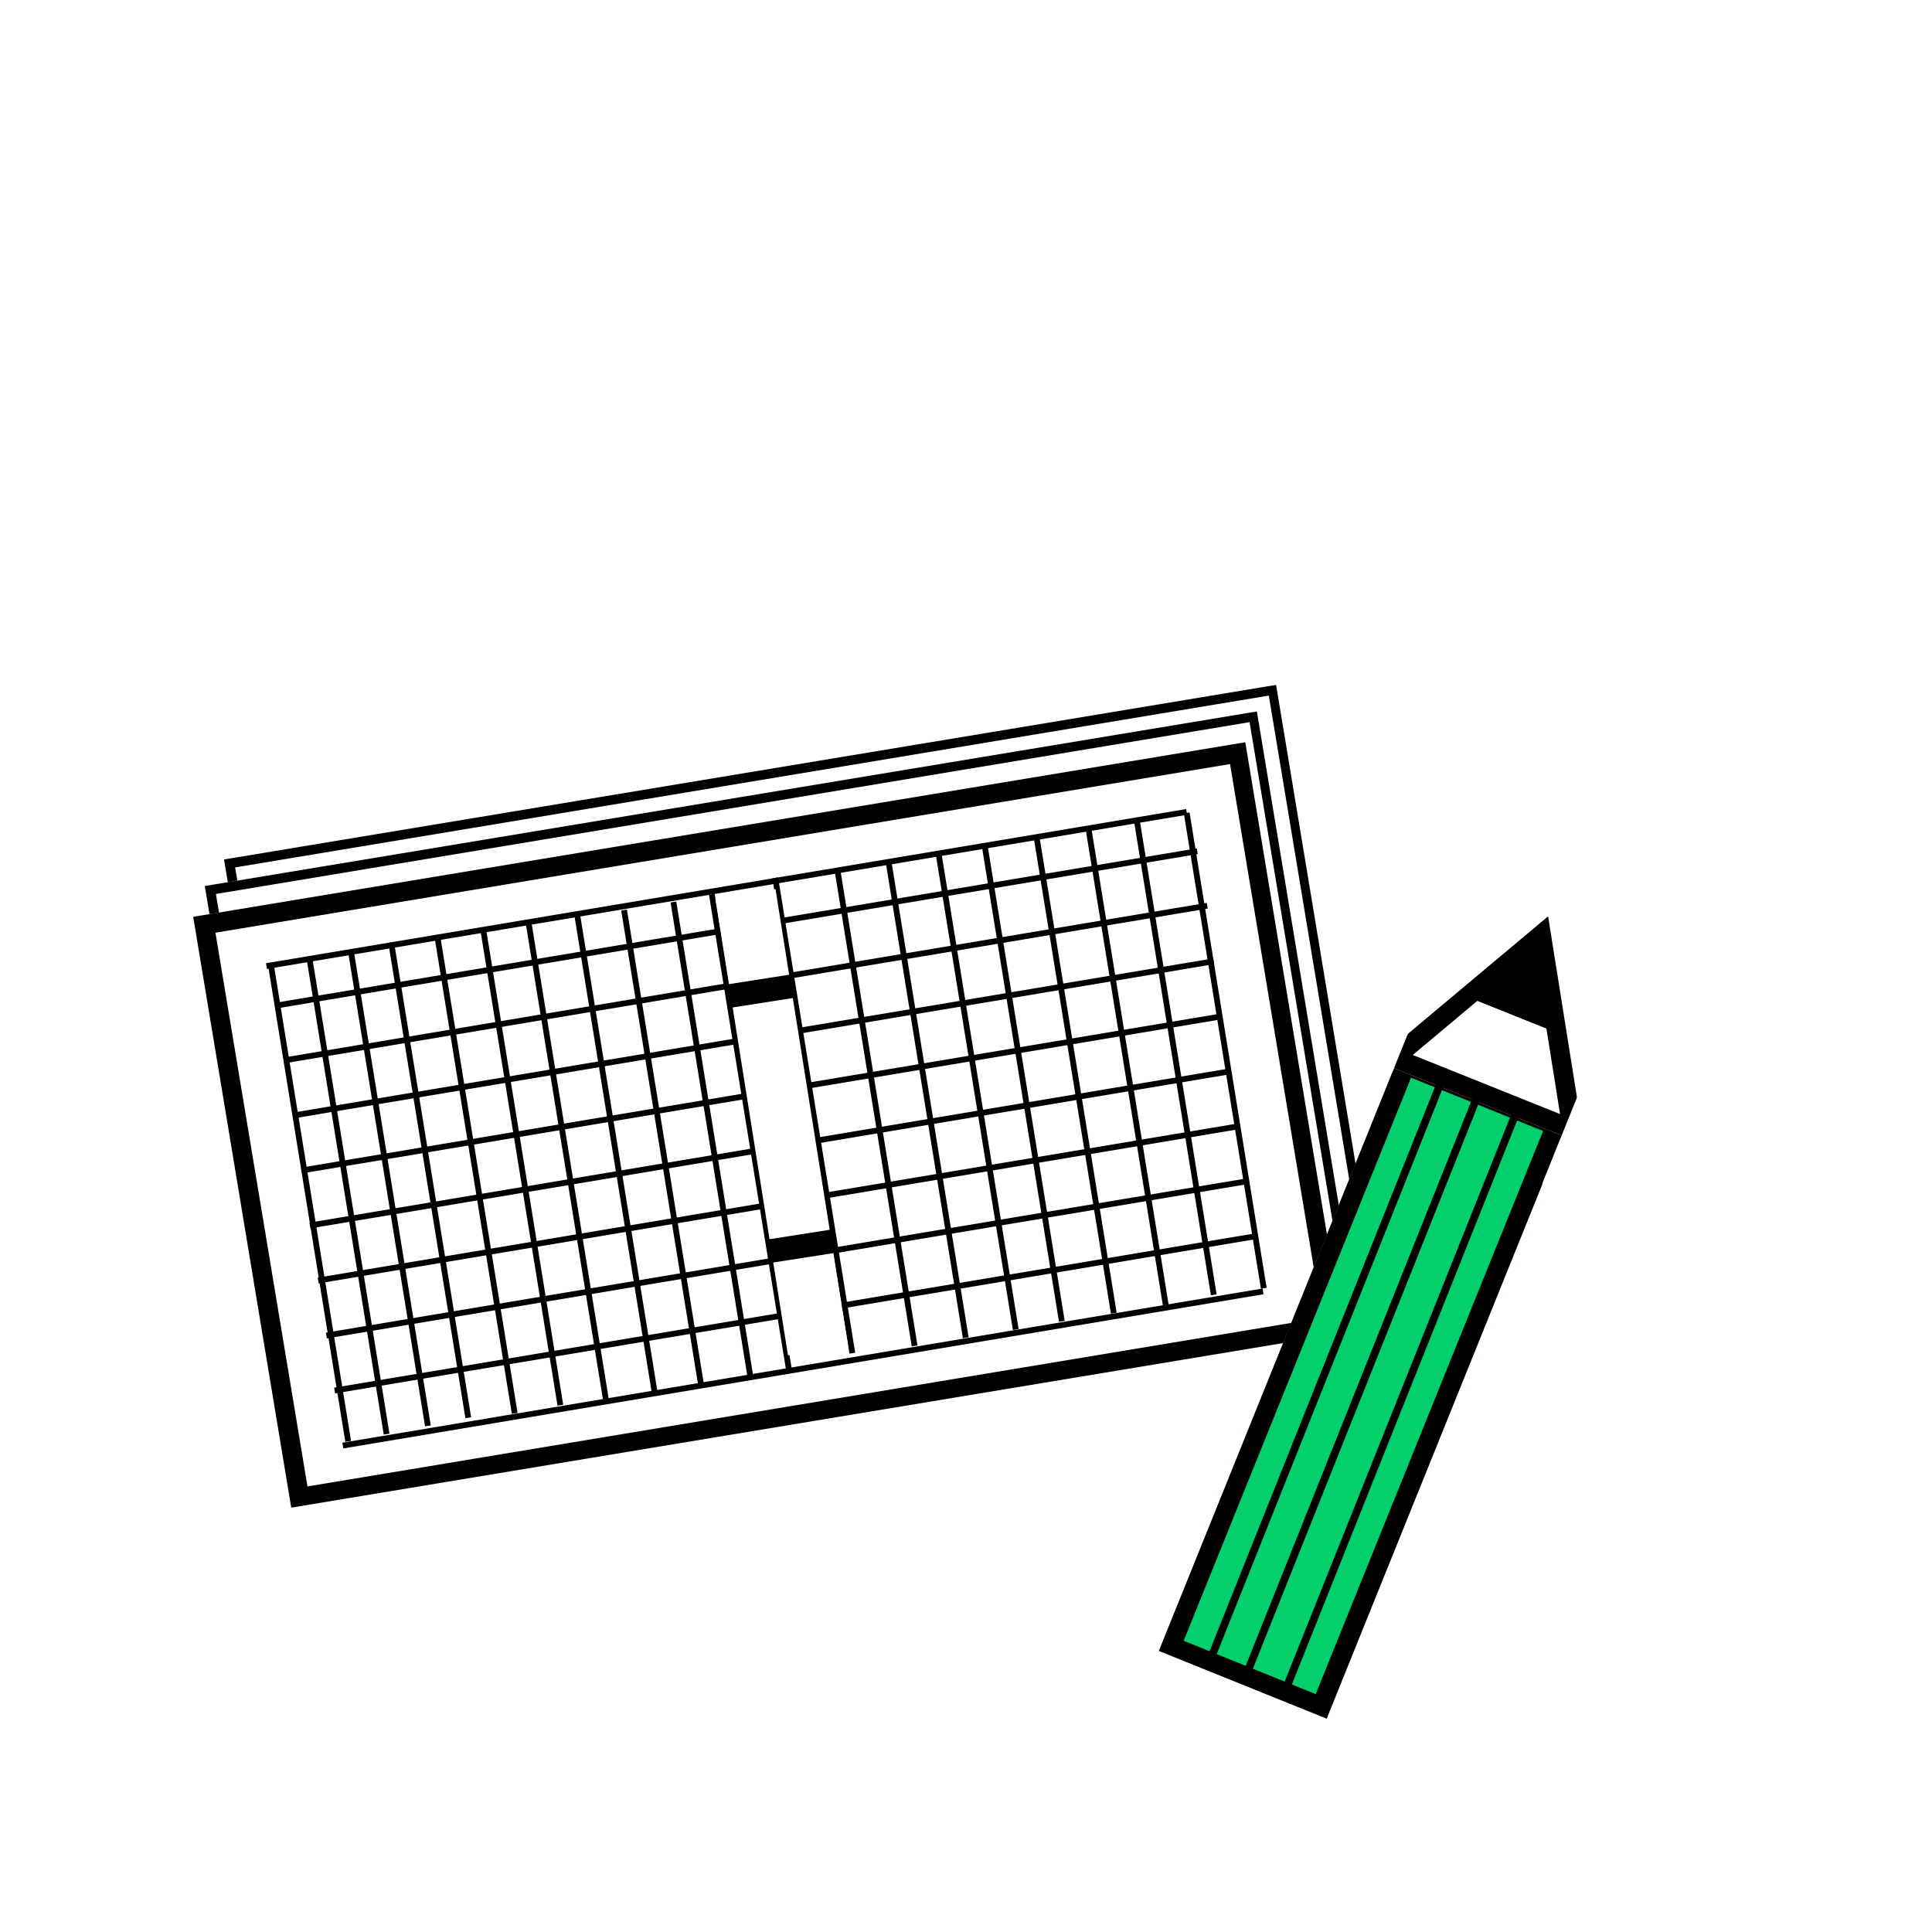<svg xmlns="http://www.w3.org/2000/svg" xmlns:xlink="http://www.w3.org/1999/xlink" width="1000" zoomAndPan="magnify" viewBox="0 0 750 750" height="1000" preserveAspectRatio="xMidYMid meet" version="1.0"><defs><clipPath id="8dc8cb27ab"><path d="M 86 265 L 534 265 L 534 564 L 86 564 Z M 86 265 " clip-rule="nonzero"/></clipPath><clipPath id="621a1ce77a"><path d="M 86.961 333.641 L 495.375 265.879 L 533.434 495.242 L 125.016 563.008 Z M 86.961 333.641 " clip-rule="nonzero"/></clipPath><clipPath id="126e184d4e"><path d="M 86.961 333.641 L 495.57 265.844 L 533.688 495.566 L 125.078 563.363 Z M 86.961 333.641 " clip-rule="nonzero"/></clipPath><clipPath id="e527a2cb4f"><path d="M 79 276 L 527 276 L 527 574 L 79 574 Z M 79 276 " clip-rule="nonzero"/></clipPath><clipPath id="6d5d2735fa"><path d="M 79.5 343.953 L 488.121 276.156 L 526.234 505.883 L 117.617 573.684 Z M 79.5 343.953 " clip-rule="nonzero"/></clipPath><clipPath id="eaca1bdf15"><path d="M 0.441 0 L 447 0 L 447 297.84 L 0.441 297.84 Z M 0.441 0 " clip-rule="nonzero"/></clipPath><clipPath id="5e39f1c796"><path d="M 0.5 67.953 L 409.121 0.156 L 447.234 229.883 L 38.617 297.684 Z M 0.5 67.953 " clip-rule="nonzero"/></clipPath><clipPath id="6c441d04e1"><rect x="0" width="448" y="0" height="298"/></clipPath><clipPath id="58da3e6bc0"><path d="M 79 276 L 526 276 L 526 574 L 79 574 Z M 79 276 " clip-rule="nonzero"/></clipPath><clipPath id="1d4f43855e"><path d="M 79.5 343.953 L 487.918 276.188 L 525.973 505.551 L 117.559 573.316 Z M 79.5 343.953 " clip-rule="nonzero"/></clipPath><clipPath id="313851b686"><path d="M 79.504 343.953 L 488.109 276.156 L 526.227 505.879 L 117.617 573.676 Z M 79.504 343.953 " clip-rule="nonzero"/></clipPath><clipPath id="89c08681fe"><path d="M 75 288 L 522 288 L 522 586 L 75 586 Z M 75 288 " clip-rule="nonzero"/></clipPath><clipPath id="37f48303eb"><path d="M 75 355.906 L 483.621 288.105 L 521.734 517.836 L 113.117 585.633 Z M 75 355.906 " clip-rule="nonzero"/></clipPath><clipPath id="82db4ee3b3"><path d="M 0 0 L 446.762 0 L 446.762 297.84 L 0 297.84 Z M 0 0 " clip-rule="nonzero"/></clipPath><clipPath id="6d24ba5f60"><path d="M 0 67.906 L 408.621 0.105 L 446.734 229.836 L 38.117 297.633 Z M 0 67.906 " clip-rule="nonzero"/></clipPath><clipPath id="159d0fd868"><rect x="0" width="447" y="0" height="298"/></clipPath><clipPath id="27f5bc1873"><path d="M 75 288 L 522 288 L 522 586 L 75 586 Z M 75 288 " clip-rule="nonzero"/></clipPath><clipPath id="c20b2fd606"><path d="M 75 355.906 L 483.418 288.141 L 521.473 517.504 L 113.059 585.27 Z M 75 355.906 " clip-rule="nonzero"/></clipPath><clipPath id="7c78441460"><path d="M 75.004 355.906 L 483.609 288.109 L 521.727 517.828 L 113.117 585.625 Z M 75.004 355.906 " clip-rule="nonzero"/></clipPath><clipPath id="05280d1803"><path d="M 277 345 L 330 345 L 330 527 L 277 527 Z M 277 345 " clip-rule="nonzero"/></clipPath><clipPath id="0738493993"><path d="M 277.707 348.875 L 301.055 345.164 L 329.234 522.434 L 305.891 526.145 Z M 277.707 348.875 " clip-rule="nonzero"/></clipPath><clipPath id="94a45fa5e3"><path d="M 0.68 0.121 L 52.281 0.121 L 52.281 181.32 L 0.68 181.32 Z M 0.68 0.121 " clip-rule="nonzero"/></clipPath><clipPath id="32d5b30b43"><path d="M 0.707 3.875 L 24.055 0.164 L 52.234 177.434 L 28.891 181.145 Z M 0.707 3.875 " clip-rule="nonzero"/></clipPath><clipPath id="92a76ea0de"><rect x="0" width="53" y="0" height="182"/></clipPath><clipPath id="23ebdc296f"><path d="M 282 378 L 309 378 L 309 392 L 282 392 Z M 282 378 " clip-rule="nonzero"/></clipPath><clipPath id="4f69ba5866"><path d="M 282.598 382.098 L 306.723 378.324 L 308.141 387.387 L 284.016 391.156 Z M 282.598 382.098 " clip-rule="nonzero"/></clipPath><clipPath id="fa9e54c834"><path d="M 0.48 0.238 L 26.16 0.238 L 26.16 13.199 L 0.48 13.199 Z M 0.48 0.238 " clip-rule="nonzero"/></clipPath><clipPath id="baf19dd821"><path d="M 0.598 4.098 L 24.723 0.324 L 26.141 9.387 L 2.016 13.156 Z M 0.598 4.098 " clip-rule="nonzero"/></clipPath><clipPath id="ac1ea751a5"><rect x="0" width="27" y="0" height="14"/></clipPath><clipPath id="b6e758503e"><path d="M 298 477 L 324 477 L 324 491 L 298 491 Z M 298 477 " clip-rule="nonzero"/></clipPath><clipPath id="03067d80ad"><path d="M 298.367 481.109 L 322.492 477.336 L 323.91 486.395 L 299.785 490.168 Z M 298.367 481.109 " clip-rule="nonzero"/></clipPath><clipPath id="f3134df1ee"><path d="M 0.32 0.121 L 26 0.121 L 26 13.32 L 0.32 13.32 Z M 0.32 0.121 " clip-rule="nonzero"/></clipPath><clipPath id="3bad7fb1cd"><path d="M 0.367 4.109 L 24.492 0.336 L 25.91 9.395 L 1.785 13.168 Z M 0.367 4.109 " clip-rule="nonzero"/></clipPath><clipPath id="b97e5419c2"><rect x="0" width="26" y="0" height="14"/></clipPath><clipPath id="42c3c7b620"><path d="M 449 408 L 609 408 L 609 668 L 449 668 Z M 449 408 " clip-rule="nonzero"/></clipPath><clipPath id="fc8d396c61"><path d="M 543.617 408.574 L 608.75 434.859 L 514.98 667.234 L 449.848 640.953 Z M 543.617 408.574 " clip-rule="nonzero"/></clipPath><clipPath id="fea5654207"><path d="M 0.762 0.48 L 159.879 0.48 L 159.879 259.441 L 0.762 259.441 Z M 0.762 0.48 " clip-rule="nonzero"/></clipPath><clipPath id="ec32de7e85"><path d="M 94.617 0.574 L 159.75 26.859 L 65.98 259.234 L 0.848 232.953 Z M 94.617 0.574 " clip-rule="nonzero"/></clipPath><clipPath id="670bcbaf64"><rect x="0" width="160" y="0" height="260"/></clipPath><clipPath id="8b58fa8c3e"><path d="M 449 408 L 609 408 L 609 668 L 449 668 Z M 449 408 " clip-rule="nonzero"/></clipPath><clipPath id="becf30a688"><path d="M 543.617 408.574 L 608.996 434.957 L 515.258 667.258 L 449.879 640.875 Z M 543.617 408.574 " clip-rule="nonzero"/></clipPath><clipPath id="71e5027c51"><path d="M 543.617 408.582 L 608.742 434.863 L 514.98 667.227 L 449.852 640.945 Z M 543.617 408.582 " clip-rule="nonzero"/></clipPath><clipPath id="d89facf954"><path d="M 534 355 L 616 355 L 616 445 L 534 445 Z M 534 355 " clip-rule="nonzero"/></clipPath><clipPath id="d165d07a21"><path d="M 600.977 355.707 L 615.105 444.445 L 541.105 456.227 L 526.98 367.488 Z M 600.977 355.707 " clip-rule="nonzero"/></clipPath><clipPath id="5d12311841"><path d="M 534.035 411.805 L 615.09 444.344 L 600.977 355.707 Z M 534.035 411.805 " clip-rule="nonzero"/></clipPath><clipPath id="cc153fa981"><path d="M 0 0.68 L 81.121 0.68 L 81.121 89.48 L 0 89.48 Z M 0 0.68 " clip-rule="nonzero"/></clipPath><clipPath id="75cd88be52"><path d="M 66.977 0.707 L 81.105 89.445 L 7.105 101.227 L -7.02 12.488 Z M 66.977 0.707 " clip-rule="nonzero"/></clipPath><clipPath id="2d4cfda6b5"><path d="M 0.035 56.805 L 81.09 89.344 L 66.977 0.707 Z M 0.035 56.805 " clip-rule="nonzero"/></clipPath><clipPath id="967d202685"><rect x="0" width="82" y="0" height="90"/></clipPath><clipPath id="a161eacf4e"><path d="M 534 355 L 616 355 L 616 445 L 534 445 Z M 534 355 " clip-rule="nonzero"/></clipPath><clipPath id="12c24fdd29"><path d="M 600.977 355.707 L 615.129 444.586 L 541.059 456.379 L 526.91 367.5 Z M 600.977 355.707 " clip-rule="nonzero"/></clipPath><clipPath id="baeff3ea28"><path d="M 600.977 355.715 L 615.086 444.34 L 540.309 456.242 L 526.203 367.617 Z M 600.977 355.715 " clip-rule="nonzero"/></clipPath><clipPath id="071fba8dc9"><path d="M 534.047 411.805 L 615.086 444.34 L 600.977 355.715 Z M 534.047 411.805 " clip-rule="nonzero"/></clipPath><clipPath id="d9d06c4be3"><path d="M 598 425 L 671 425 L 671 483 L 598 483 Z M 598 425 " clip-rule="nonzero"/></clipPath><clipPath id="53ee58678e"><path d="M 612.316 425.719 L 670.484 449.191 L 656.867 482.938 L 598.699 459.465 Z M 612.316 425.719 " clip-rule="nonzero"/></clipPath><clipPath id="e7bf059794"><path d="M 0.559 0.52 L 72.559 0.52 L 72.559 58 L 0.559 58 Z M 0.559 0.52 " clip-rule="nonzero"/></clipPath><clipPath id="f43e3e3469"><path d="M 14.316 0.719 L 72.484 24.191 L 58.867 57.938 L 0.699 34.465 Z M 14.316 0.719 " clip-rule="nonzero"/></clipPath><clipPath id="1893c4e04b"><rect x="0" width="73" y="0" height="58"/></clipPath><clipPath id="91a1e5c184"><path d="M 526 369 L 557 369 L 557 416 L 526 416 Z M 526 369 " clip-rule="nonzero"/></clipPath><clipPath id="68717d3971"><path d="M 542.434 369.91 L 556.855 375.73 L 540.656 415.879 L 526.234 410.059 Z M 542.434 369.91 " clip-rule="nonzero"/></clipPath><clipPath id="7965804884"><path d="M 0.078 0.84 L 31 0.84 L 31 46.922 L 0.078 46.922 Z M 0.078 0.84 " clip-rule="nonzero"/></clipPath><clipPath id="c8e5f63fab"><path d="M 16.434 0.91 L 30.855 6.73 L 14.656 46.879 L 0.234 41.059 Z M 16.434 0.91 " clip-rule="nonzero"/></clipPath><clipPath id="3c91645434"><rect x="0" width="31" y="0" height="47"/></clipPath><clipPath id="d47fe6f56b"><path d="M 569 362 L 605 362 L 605 401 L 569 401 Z M 569 362 " clip-rule="nonzero"/></clipPath><clipPath id="b8f3964502"><path d="M 598.18 362.574 L 604.277 400.879 L 572.332 405.965 L 566.234 367.656 Z M 598.18 362.574 " clip-rule="nonzero"/></clipPath><clipPath id="b2e87eb7c6"><path d="M 569.281 386.789 L 604.27 400.836 L 598.18 362.574 Z M 569.281 386.789 " clip-rule="nonzero"/></clipPath><clipPath id="3fd30a7f19"><path d="M 0.281 0.398 L 35.32 0.398 L 35.32 39 L 0.281 39 Z M 0.281 0.398 " clip-rule="nonzero"/></clipPath><clipPath id="1d6bfa959e"><path d="M 29.18 0.574 L 35.277 38.879 L 3.332 43.965 L -2.766 5.656 Z M 29.18 0.574 " clip-rule="nonzero"/></clipPath><clipPath id="b07d403b07"><path d="M 0.281 24.789 L 35.27 38.836 L 29.18 0.574 Z M 0.281 24.789 " clip-rule="nonzero"/></clipPath><clipPath id="1f93f6f5bf"><rect x="0" width="36" y="0" height="39"/></clipPath><clipPath id="2e39851aa7"><path d="M 569 362 L 605 362 L 605 401 L 569 401 Z M 569 362 " clip-rule="nonzero"/></clipPath><clipPath id="dee4d4f816"><path d="M 598.18 362.574 L 604.309 401.086 L 572.461 406.156 L 566.328 367.641 Z M 598.18 362.574 " clip-rule="nonzero"/></clipPath><clipPath id="2910a9f233"><path d="M 598.18 362.574 L 604.27 400.832 L 571.988 405.973 L 565.895 367.711 Z M 598.18 362.574 " clip-rule="nonzero"/></clipPath><clipPath id="43e1a214cc"><path d="M 569.281 386.789 L 604.27 400.832 L 598.18 362.574 Z M 569.281 386.789 " clip-rule="nonzero"/></clipPath></defs><rect x="-75" width="900" fill="#ffffff" y="-75" height="900" fill-opacity="1"/><rect x="-75" width="900" fill="#ffffff" y="-75" height="900" fill-opacity="1"/><g clip-path="url(#8dc8cb27ab)"><g clip-path="url(#621a1ce77a)"><g clip-path="url(#126e184d4e)"><path stroke-linecap="butt" transform="matrix(0.74, -0.123, 0.123, 0.74, 86.962, 333.642)" fill="none" stroke-linejoin="miter" d="M -0.001 -0.002 L 552.26 -0.002 L 552.262 310.483 L 0.001 310.483 Z M -0.001 -0.002 " stroke="#000000" stroke-width="10" stroke-opacity="1" stroke-miterlimit="4"/></g></g></g><g clip-path="url(#e527a2cb4f)"><g clip-path="url(#6d5d2735fa)"><g transform="matrix(1, 0, 0, 1, 79, 276)"><g clip-path="url(#6c441d04e1)"><g clip-path="url(#eaca1bdf15)"><g clip-path="url(#5e39f1c796)"><path fill="#ffffff" d="M 0.5 67.953 L 408.809 0.207 L 446.926 229.934 L 38.617 297.684 Z M 0.5 67.953 " fill-opacity="1" fill-rule="nonzero"/></g></g></g></g></g></g><g clip-path="url(#58da3e6bc0)"><g clip-path="url(#1d4f43855e)"><g clip-path="url(#313851b686)"><path stroke-linecap="butt" transform="matrix(0.74, -0.123, 0.123, 0.74, 79.503, 343.953)" fill="none" stroke-linejoin="miter" d="M 0.002 0.001 L 552.257 0 L 552.259 310.485 L -0.002 310.485 Z M 0.002 0.001 " stroke="#000000" stroke-width="10" stroke-opacity="1" stroke-miterlimit="4"/></g></g></g><g clip-path="url(#89c08681fe)"><g clip-path="url(#37f48303eb)"><g transform="matrix(1, 0, 0, 1, 75, 288)"><g clip-path="url(#159d0fd868)"><g clip-path="url(#82db4ee3b3)"><g clip-path="url(#6d24ba5f60)"><path fill="#ffffff" d="M 0 67.906 L 408.309 0.156 L 446.426 229.887 L 38.117 297.633 Z M 0 67.906 " fill-opacity="1" fill-rule="nonzero"/></g></g></g></g></g></g><g clip-path="url(#27f5bc1873)"><g clip-path="url(#c20b2fd606)"><g clip-path="url(#7c78441460)"><path stroke-linecap="butt" transform="matrix(0.74, -0.123, 0.123, 0.74, 75.003, 355.904)" fill="none" stroke-linejoin="miter" d="M 0.001 0.003 L 552.257 0.002 L 552.26 310.482 L -0.001 310.482 Z M 0.001 0.003 " stroke="#000000" stroke-width="20" stroke-opacity="1" stroke-miterlimit="4"/></g></g></g><path stroke-linecap="butt" transform="matrix(0.12, 0.74, -0.74, 0.12, 106.348, 374.823)" fill="none" stroke-linejoin="miter" d="M 0.002 1.5 L 249.368 1.499 " stroke="#000000" stroke-width="3" stroke-opacity="1" stroke-miterlimit="4"/><path stroke-linecap="butt" transform="matrix(0.12, 0.74, -0.74, 0.12, 121.266, 372.002)" fill="none" stroke-linejoin="miter" d="M 0.003 1.499 L 249.368 1.499 " stroke="#000000" stroke-width="3" stroke-opacity="1" stroke-miterlimit="4"/><path stroke-linecap="butt" transform="matrix(0.12, 0.74, -0.74, 0.12, 137.294, 368.823)" fill="none" stroke-linejoin="miter" d="M 0.002 1.501 L 249.368 1.5 " stroke="#000000" stroke-width="3" stroke-opacity="1" stroke-miterlimit="4"/><path stroke-linecap="butt" transform="matrix(0.12, 0.74, -0.74, 0.12, 152.962, 365.643)" fill="none" stroke-linejoin="miter" d="M 0.002 1.5 L 249.367 1.499 " stroke="#000000" stroke-width="3" stroke-opacity="1" stroke-miterlimit="4"/><path stroke-linecap="butt" transform="matrix(0.12, 0.74, -0.74, 0.12, 170.991, 363.964)" fill="none" stroke-linejoin="miter" d="M 0.001 1.502 L 249.367 1.501 " stroke="#000000" stroke-width="3" stroke-opacity="1" stroke-miterlimit="4"/><path stroke-linecap="butt" transform="matrix(0.12, 0.74, -0.74, 0.12, 188.718, 360.784)" fill="none" stroke-linejoin="miter" d="M 0.001 1.503 L 249.366 1.502 " stroke="#000000" stroke-width="3" stroke-opacity="1" stroke-miterlimit="4"/><path stroke-linecap="butt" transform="matrix(0.12, 0.74, -0.74, 0.12, 206.355, 358.355)" fill="none" stroke-linejoin="miter" d="M 0.001 1.503 L 249.366 1.502 " stroke="#000000" stroke-width="3" stroke-opacity="1" stroke-miterlimit="4"/><path stroke-linecap="butt" transform="matrix(0.12, 0.74, -0.74, 0.12, 225.275, 355.534)" fill="none" stroke-linejoin="miter" d="M 0.001 1.5 L 249.367 1.499 " stroke="#000000" stroke-width="3" stroke-opacity="1" stroke-miterlimit="4"/><path stroke-linecap="butt" transform="matrix(0.12, 0.74, -0.74, 0.12, 243.371, 353.099)" fill="none" stroke-linejoin="miter" d="M -0.001 1.498 L 249.364 1.502 " stroke="#000000" stroke-width="3" stroke-opacity="1" stroke-miterlimit="4"/><path stroke-linecap="butt" transform="matrix(0.12, 0.74, -0.74, 0.12, 302.056, 340.59)" fill="none" stroke-linejoin="miter" d="M 0.001 1.501 L 249.366 1.5 " stroke="#000000" stroke-width="3" stroke-opacity="1" stroke-miterlimit="4"/><path stroke-linecap="butt" transform="matrix(0.12, 0.74, -0.74, 0.12, 326.234, 337.769)" fill="none" stroke-linejoin="miter" d="M 0.001 1.498 L 249.366 1.502 " stroke="#000000" stroke-width="3" stroke-opacity="1" stroke-miterlimit="4"/><path stroke-linecap="butt" transform="matrix(0.12, 0.74, -0.74, 0.12, 346.082, 334.59)" fill="none" stroke-linejoin="miter" d="M 0.001 1.499 L 249.366 1.498 " stroke="#000000" stroke-width="3" stroke-opacity="1" stroke-miterlimit="4"/><path stroke-linecap="butt" transform="matrix(0.12, 0.74, -0.74, 0.12, 365.5, 331.41)" fill="none" stroke-linejoin="miter" d="M 0.001 1.498 L 249.365 1.503 " stroke="#000000" stroke-width="3" stroke-opacity="1" stroke-miterlimit="4"/><path stroke-linecap="butt" transform="matrix(0.12, 0.74, -0.74, 0.12, 383.389, 328.231)" fill="none" stroke-linejoin="miter" d="M -0 1.501 L 249.365 1.5 " stroke="#000000" stroke-width="3" stroke-opacity="1" stroke-miterlimit="4"/><path stroke-linecap="butt" transform="matrix(0.12, 0.74, -0.74, 0.12, 403.556, 325.051)" fill="none" stroke-linejoin="miter" d="M -0 1.501 L 249.365 1.5 " stroke="#000000" stroke-width="3" stroke-opacity="1" stroke-miterlimit="4"/><path stroke-linecap="butt" transform="matrix(0.12, 0.74, -0.74, 0.12, 423.724, 321.872)" fill="none" stroke-linejoin="miter" d="M -0.001 1.5 L 249.365 1.499 " stroke="#000000" stroke-width="3" stroke-opacity="1" stroke-miterlimit="4"/><path stroke-linecap="butt" transform="matrix(0.12, 0.74, -0.74, 0.12, 442.363, 317.942)" fill="none" stroke-linejoin="miter" d="M -0.001 1.498 L 249.364 1.502 " stroke="#000000" stroke-width="3" stroke-opacity="1" stroke-miterlimit="4"/><path stroke-linecap="butt" transform="matrix(0.12, 0.74, -0.74, 0.12, 461.781, 315.395)" fill="none" stroke-linejoin="miter" d="M -0 1.498 L 249.364 1.502 " stroke="#000000" stroke-width="3" stroke-opacity="1" stroke-miterlimit="4"/><path stroke-linecap="butt" transform="matrix(-0.74, 0.124, -0.124, -0.74, 460.848, 316.292)" fill="none" stroke-linejoin="miter" d="M 0.002 1.499 L 482.734 1.502 " stroke="#000000" stroke-width="3" stroke-opacity="1" stroke-miterlimit="4"/><path stroke-linecap="butt" transform="matrix(-0.74, 0.124, -0.124, -0.74, 490.497, 502.421)" fill="none" stroke-linejoin="miter" d="M -0.001 1.499 L 482.73 1.501 " stroke="#000000" stroke-width="3" stroke-opacity="1" stroke-miterlimit="4"/><path stroke-linecap="butt" transform="matrix(-0.74, 0.124, -0.124, -0.74, 487.306, 481.063)" fill="none" stroke-linejoin="miter" d="M -0.001 1.5 L 482.73 1.502 " stroke="#000000" stroke-width="3" stroke-opacity="1" stroke-miterlimit="4"/><path stroke-linecap="butt" transform="matrix(-0.74, 0.124, -0.124, -0.74, 484.115, 459.704)" fill="none" stroke-linejoin="miter" d="M -0 1.501 L 482.732 1.498 " stroke="#000000" stroke-width="3" stroke-opacity="1" stroke-miterlimit="4"/><path stroke-linecap="butt" transform="matrix(-0.74, 0.124, -0.124, -0.74, 480.924, 438.345)" fill="none" stroke-linejoin="miter" d="M 0 1.501 L 482.732 1.499 " stroke="#000000" stroke-width="3" stroke-opacity="1" stroke-miterlimit="4"/><path stroke-linecap="butt" transform="matrix(-0.74, 0.124, -0.124, -0.74, 477.733, 416.986)" fill="none" stroke-linejoin="miter" d="M 0 1.502 L 482.733 1.499 " stroke="#000000" stroke-width="3" stroke-opacity="1" stroke-miterlimit="4"/><path stroke-linecap="butt" transform="matrix(-0.74, 0.124, -0.124, -0.74, 474.542, 395.627)" fill="none" stroke-linejoin="miter" d="M 0.002 1.498 L 482.733 1.5 " stroke="#000000" stroke-width="3" stroke-opacity="1" stroke-miterlimit="4"/><path stroke-linecap="butt" transform="matrix(-0.74, 0.124, -0.124, -0.74, 471.351, 374.269)" fill="none" stroke-linejoin="miter" d="M 0.002 1.499 L 482.734 1.501 " stroke="#000000" stroke-width="3" stroke-opacity="1" stroke-miterlimit="4"/><path stroke-linecap="butt" transform="matrix(-0.74, 0.124, -0.124, -0.74, 468.83, 352.707)" fill="none" stroke-linejoin="miter" d="M -0.001 1.499 L 482.73 1.501 " stroke="#000000" stroke-width="3" stroke-opacity="1" stroke-miterlimit="4"/><path stroke-linecap="butt" transform="matrix(-0.74, 0.124, -0.124, -0.74, 464.969, 331.551)" fill="none" stroke-linejoin="miter" d="M -0.002 1.5 L 482.734 1.503 " stroke="#000000" stroke-width="3" stroke-opacity="1" stroke-miterlimit="4"/><path stroke-linecap="butt" transform="matrix(0.12, 0.74, -0.74, 0.12, 262.531, 349.993)" fill="none" stroke-linejoin="miter" d="M -0 1.497 L 249.364 1.502 " stroke="#000000" stroke-width="3" stroke-opacity="1" stroke-miterlimit="4"/><path stroke-linecap="butt" transform="matrix(0.12, 0.74, -0.74, 0.12, 277.448, 346.993)" fill="none" stroke-linejoin="miter" d="M -0.001 1.502 L 249.364 1.501 " stroke="#000000" stroke-width="3" stroke-opacity="1" stroke-miterlimit="4"/><g clip-path="url(#05280d1803)"><g clip-path="url(#0738493993)"><g transform="matrix(1, 0, 0, 1, 277, 345)"><g clip-path="url(#92a76ea0de)"><g clip-path="url(#94a45fa5e3)"><g clip-path="url(#32d5b30b43)"><path fill="#ffffff" d="M 0.707 3.875 L 24.055 0.164 L 52.238 177.453 L 28.891 181.164 Z M 0.707 3.875 " fill-opacity="1" fill-rule="nonzero"/></g></g></g></g></g></g><g clip-path="url(#23ebdc296f)"><g clip-path="url(#4f69ba5866)"><g transform="matrix(1, 0, 0, 1, 282, 378)"><g clip-path="url(#ac1ea751a5)"><g clip-path="url(#fa9e54c834)"><g clip-path="url(#baf19dd821)"><path fill="#000000" d="M 0.598 4.098 L 24.734 0.324 L 26.148 9.383 L 2.016 13.156 Z M 0.598 4.098 " fill-opacity="1" fill-rule="nonzero"/></g></g></g></g></g></g><g clip-path="url(#b6e758503e)"><g clip-path="url(#03067d80ad)"><g transform="matrix(1, 0, 0, 1, 298, 477)"><g clip-path="url(#b97e5419c2)"><g clip-path="url(#f3134df1ee)"><g clip-path="url(#3bad7fb1cd)"><path fill="#000000" d="M 0.367 4.109 L 24.504 0.336 L 25.918 9.395 L 1.785 13.168 Z M 0.367 4.109 " fill-opacity="1" fill-rule="nonzero"/></g></g></g></g></g></g><g clip-path="url(#42c3c7b620)"><g clip-path="url(#fc8d396c61)"><g transform="matrix(1, 0, 0, 1, 449, 408)"><g clip-path="url(#670bcbaf64)"><g clip-path="url(#fea5654207)"><g clip-path="url(#ec32de7e85)"><path fill="#04cf6d" d="M 94.617 0.574 L 159.75 26.859 L 66.02 259.148 L 0.887 232.867 Z M 94.617 0.574 " fill-opacity="1" fill-rule="nonzero"/></g></g></g></g></g></g><g clip-path="url(#8b58fa8c3e)"><g clip-path="url(#becf30a688)"><g clip-path="url(#71e5027c51)"><path stroke-linecap="butt" transform="matrix(0.696, 0.281, -0.281, 0.696, 543.615, 408.583)" fill="none" stroke-linejoin="miter" d="M 0.002 -0.002 L 93.639 0 L 93.641 334.09 L -0.002 334.089 Z M 0.002 -0.002 " stroke="#000000" stroke-width="20" stroke-opacity="1" stroke-miterlimit="4"/></g></g></g><g clip-path="url(#d89facf954)"><g clip-path="url(#d165d07a21)"><g clip-path="url(#5d12311841)"><g transform="matrix(1, 0, 0, 1, 534, 355)"><g clip-path="url(#967d202685)"><g clip-path="url(#cc153fa981)"><g clip-path="url(#75cd88be52)"><g clip-path="url(#2d4cfda6b5)"><path fill="#ffffff" d="M 66.977 0.707 L 81.105 89.445 L 7.105 101.227 L -7.02 12.488 Z M 66.977 0.707 " fill-opacity="1" fill-rule="nonzero"/></g></g></g></g></g></g></g></g><g clip-path="url(#a161eacf4e)"><g clip-path="url(#12c24fdd29)"><g clip-path="url(#baeff3ea28)"><g clip-path="url(#071fba8dc9)"><path stroke-linecap="butt" transform="matrix(0.118, 0.741, -0.741, 0.118, 600.978, 355.713)" fill="none" stroke-linejoin="miter" d="M 59.828 99.89 L 119.656 0.002 L 0.001 0.003 Z M 59.828 99.89 " stroke="#000000" stroke-width="20" stroke-opacity="1" stroke-miterlimit="4"/></g></g></g></g><g clip-path="url(#d9d06c4be3)"><g clip-path="url(#53ee58678e)"><g transform="matrix(1, 0, 0, 1, 598, 425)"><g clip-path="url(#1893c4e04b)"><g clip-path="url(#e7bf059794)"><g clip-path="url(#f43e3e3469)"><path fill="#ffffff" d="M 14.316 0.719 L 72.445 24.176 L 58.828 57.922 L 0.699 34.465 Z M 14.316 0.719 " fill-opacity="1" fill-rule="nonzero"/></g></g></g></g></g></g><g clip-path="url(#91a1e5c184)"><g clip-path="url(#68717d3971)"><g transform="matrix(1, 0, 0, 1, 526, 369)"><g clip-path="url(#3c91645434)"><g clip-path="url(#7965804884)"><g clip-path="url(#c8e5f63fab)"><path fill="#ffffff" d="M 16.434 0.91 L 30.855 6.73 L 14.648 46.895 L 0.23 41.074 Z M 16.434 0.91 " fill-opacity="1" fill-rule="nonzero"/></g></g></g></g></g></g><g clip-path="url(#d47fe6f56b)"><g clip-path="url(#b8f3964502)"><g clip-path="url(#b2e87eb7c6)"><g transform="matrix(1, 0, 0, 1, 569, 362)"><g clip-path="url(#1f93f6f5bf)"><g clip-path="url(#3fd30a7f19)"><g clip-path="url(#1d6bfa959e)"><g clip-path="url(#b07d403b07)"><path fill="#000000" d="M 29.18 0.574 L 35.277 38.879 L 3.332 43.965 L -2.766 5.656 Z M 29.18 0.574 " fill-opacity="1" fill-rule="nonzero"/></g></g></g></g></g></g></g></g><g clip-path="url(#2e39851aa7)"><g clip-path="url(#dee4d4f816)"><g clip-path="url(#2910a9f233)"><g clip-path="url(#43e1a214cc)"><path stroke-linecap="butt" transform="matrix(0.118, 0.741, -0.741, 0.118, 598.178, 362.572)" fill="none" stroke-linejoin="miter" d="M 25.83 43.126 L 51.656 -0.001 L 0.003 -0.002 Z M 25.83 43.126 " stroke="#000000" stroke-width="20" stroke-opacity="1" stroke-miterlimit="4"/></g></g></g></g><path stroke-linecap="butt" transform="matrix(0.278, -0.696, 0.696, 0.278, 467.26, 646.731)" fill="none" stroke-linejoin="miter" d="M 0.002 1.998 L 332.564 1.998 " stroke="#000000" stroke-width="4" stroke-opacity="1" stroke-miterlimit="4"/><path stroke-linecap="butt" transform="matrix(0.278, -0.696, 0.696, 0.278, 481.639, 651.553)" fill="none" stroke-linejoin="miter" d="M 0 1.998 L 332.562 1.999 " stroke="#000000" stroke-width="4" stroke-opacity="1" stroke-miterlimit="4"/><path stroke-linecap="butt" transform="matrix(0.278, -0.696, 0.696, 0.278, 496.118, 659.287)" fill="none" stroke-linejoin="miter" d="M 0.001 2.002 L 332.567 2 " stroke="#000000" stroke-width="4" stroke-opacity="1" stroke-miterlimit="4"/></svg>